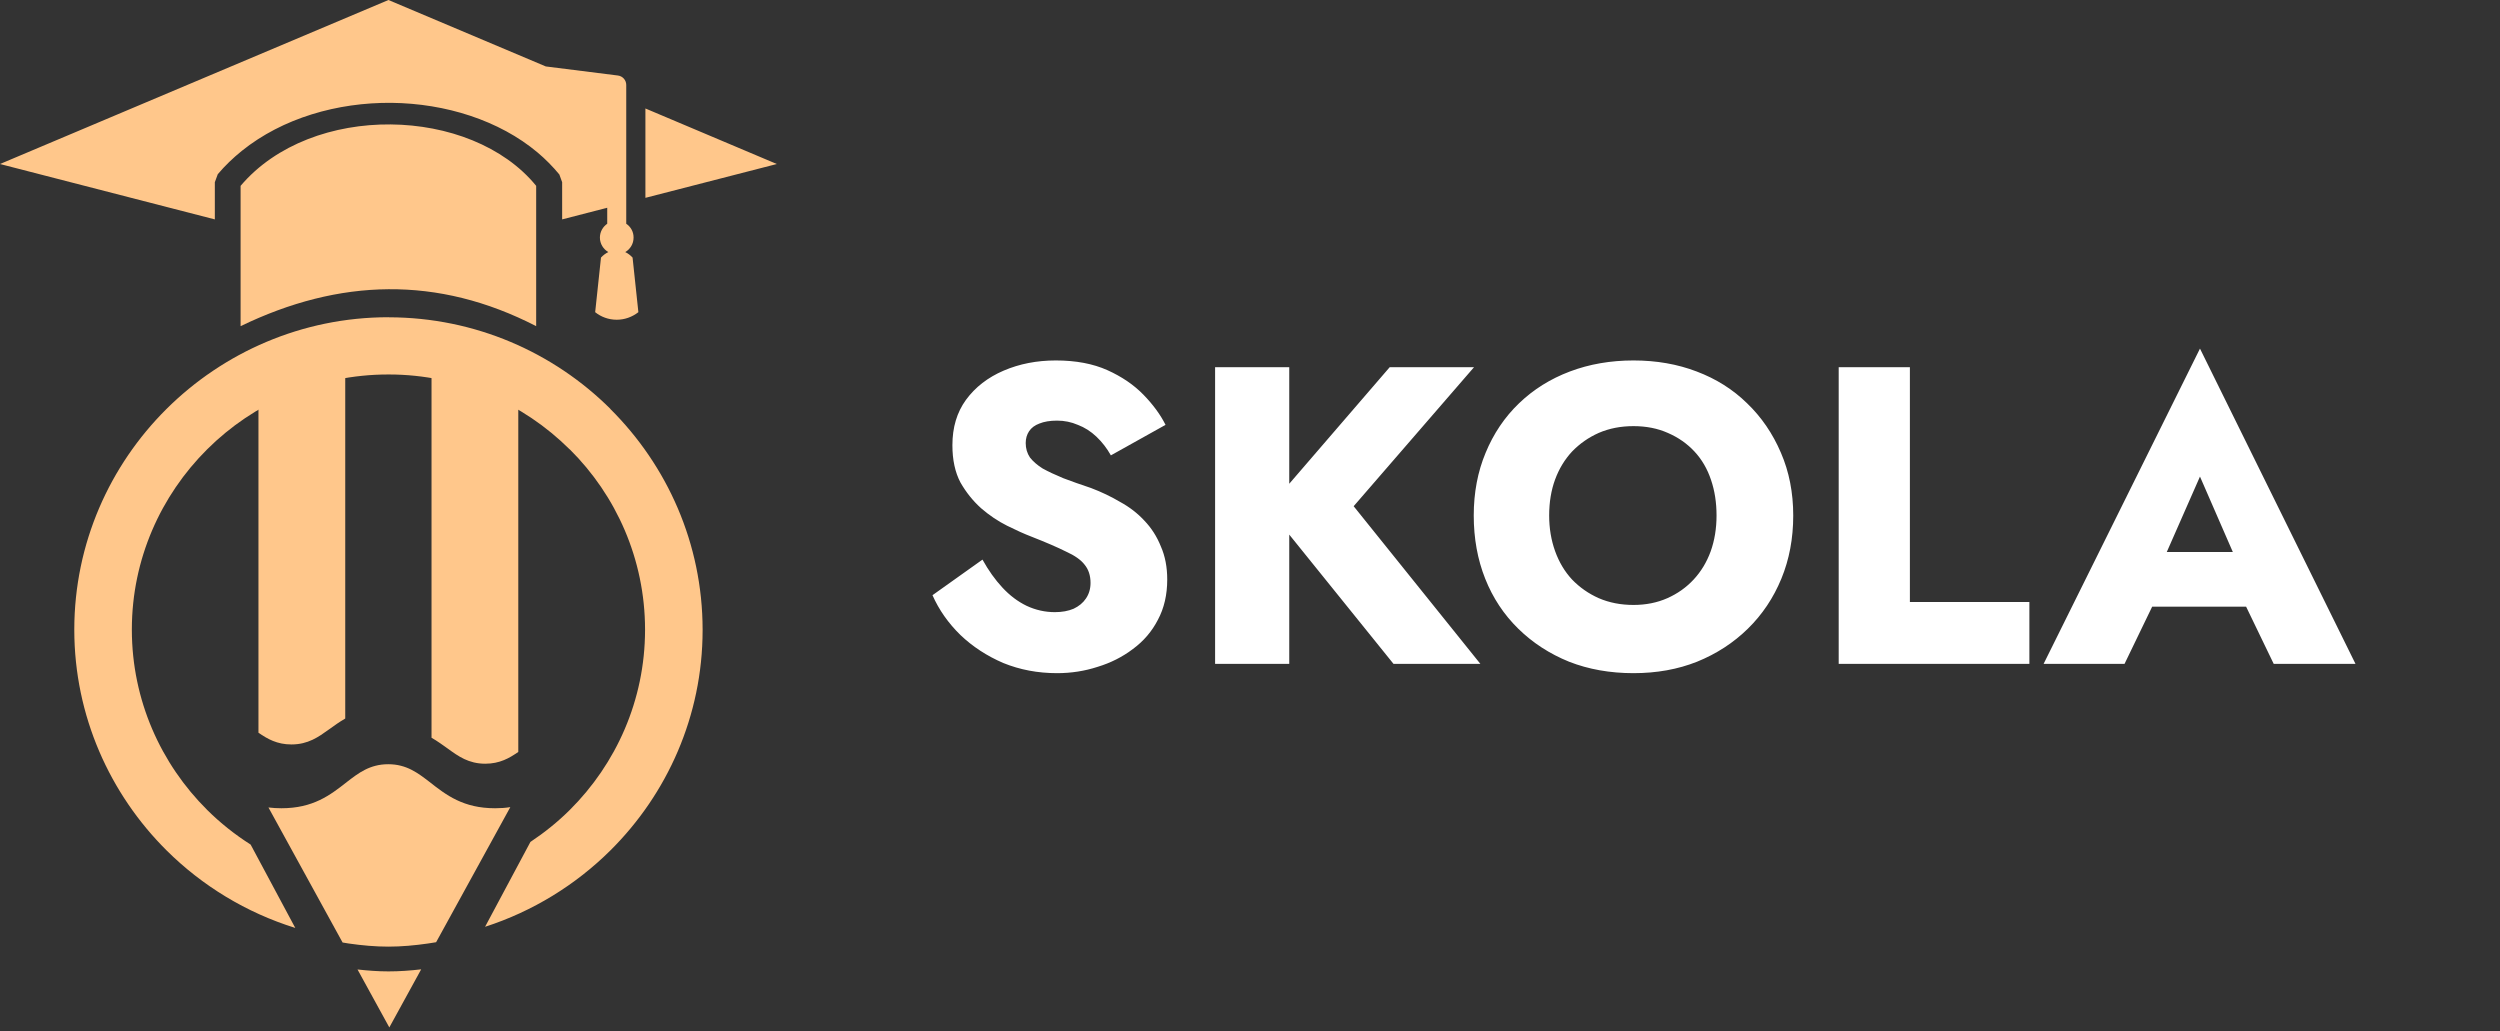 <svg width="177" height="73" viewBox="0 0 177 73" fill="none" xmlns="http://www.w3.org/2000/svg">
    <rect x="0" y="0" width="177" height="73" fill="#333333" stroke="none"/>
    <path
        d="M69.56 39.62L66.02 42.14C66.48 43.18 67.14 44.12 68 44.96C68.86 45.78 69.87 46.44 71.03 46.94C72.21 47.42 73.48 47.66 74.84 47.66C75.84 47.66 76.8 47.51 77.72 47.21C78.64 46.93 79.47 46.51 80.21 45.95C80.97 45.39 81.56 44.7 81.98 43.88C82.42 43.06 82.64 42.11 82.64 41.03C82.64 40.15 82.49 39.37 82.19 38.69C81.91 37.99 81.52 37.38 81.02 36.86C80.54 36.34 79.97 35.9 79.31 35.54C78.67 35.16 77.98 34.83 77.24 34.55C76.52 34.31 75.87 34.08 75.29 33.86C74.71 33.62 74.22 33.39 73.82 33.17C73.44 32.93 73.14 32.67 72.92 32.39C72.72 32.09 72.62 31.75 72.62 31.37C72.62 31.05 72.7 30.77 72.86 30.53C73.02 30.29 73.26 30.11 73.58 29.99C73.92 29.85 74.34 29.78 74.84 29.78C75.36 29.78 75.85 29.88 76.31 30.08C76.79 30.26 77.23 30.54 77.63 30.92C78.03 31.3 78.37 31.74 78.65 32.24L82.52 30.08C82.16 29.36 81.64 28.65 80.96 27.95C80.28 27.25 79.43 26.67 78.41 26.21C77.39 25.75 76.17 25.52 74.75 25.52C73.41 25.52 72.18 25.76 71.06 26.24C69.94 26.72 69.05 27.41 68.39 28.31C67.75 29.19 67.43 30.26 67.43 31.52C67.43 32.56 67.62 33.44 68 34.16C68.4 34.86 68.89 35.47 69.47 35.99C70.05 36.49 70.66 36.9 71.3 37.22C71.94 37.54 72.52 37.8 73.04 38C74.06 38.4 74.87 38.75 75.47 39.05C76.09 39.33 76.53 39.64 76.79 39.98C77.07 40.32 77.21 40.75 77.21 41.27C77.21 41.69 77.1 42.06 76.88 42.38C76.68 42.68 76.39 42.92 76.01 43.1C75.63 43.26 75.19 43.34 74.69 43.34C73.99 43.34 73.32 43.19 72.68 42.89C72.06 42.59 71.49 42.16 70.97 41.6C70.45 41.04 69.98 40.38 69.56 39.62ZM86.029 26V47H91.279V26H86.029ZM98.389 26L89.779 35.99L98.659 47H104.809L95.839 35.84L104.359 26H98.389ZM109.681 36.5C109.681 35.56 109.821 34.71 110.101 33.95C110.381 33.19 110.781 32.53 111.301 31.97C111.841 31.41 112.471 30.97 113.191 30.65C113.931 30.33 114.751 30.17 115.651 30.17C116.551 30.17 117.361 30.33 118.081 30.65C118.821 30.97 119.451 31.41 119.971 31.97C120.491 32.53 120.881 33.2 121.141 33.98C121.401 34.74 121.531 35.58 121.531 36.5C121.531 37.42 121.391 38.27 121.111 39.05C120.831 39.81 120.431 40.47 119.911 41.03C119.391 41.59 118.771 42.03 118.051 42.35C117.331 42.67 116.531 42.83 115.651 42.83C114.751 42.83 113.931 42.67 113.191 42.35C112.471 42.03 111.841 41.59 111.301 41.03C110.781 40.47 110.381 39.8 110.101 39.02C109.821 38.24 109.681 37.4 109.681 36.5ZM104.341 36.5C104.341 38.12 104.611 39.61 105.151 40.97C105.691 42.33 106.471 43.51 107.491 44.51C108.511 45.51 109.711 46.29 111.091 46.85C112.471 47.39 113.991 47.66 115.651 47.66C117.291 47.66 118.791 47.39 120.151 46.85C121.531 46.29 122.731 45.51 123.751 44.51C124.771 43.51 125.561 42.33 126.121 40.97C126.681 39.61 126.961 38.12 126.961 36.5C126.961 34.88 126.671 33.4 126.091 32.06C125.511 30.7 124.711 29.53 123.691 28.55C122.691 27.57 121.501 26.82 120.121 26.3C118.761 25.78 117.271 25.52 115.651 25.52C114.031 25.52 112.531 25.78 111.151 26.3C109.771 26.82 108.571 27.57 107.551 28.55C106.531 29.53 105.741 30.7 105.181 32.06C104.621 33.4 104.341 34.88 104.341 36.5ZM130.18 26V47H143.68V42.62H135.22V26H130.18ZM150.238 42.95H161.338L160.978 39.08H150.568L150.238 42.95ZM155.758 33.74L158.698 40.49L158.488 41.84L160.978 47H166.768L155.758 24.68L144.688 47H150.418L152.998 41.66L152.788 40.49L155.758 33.74Z"
        fill="#fff"/>
    <g clip-path="url(#clip0)">
        <path fill-rule="evenodd" clip-rule="evenodd"
              d="M29.82 68.629L27.564 72.742L25.312 68.639C26.044 68.72 26.776 68.775 27.503 68.775C28.265 68.775 29.047 68.72 29.82 68.629ZM36.131 57.144L30.877 66.709C30.689 66.744 30.491 66.774 30.303 66.8C29.368 66.936 28.417 67.022 27.497 67.022C26.578 67.022 25.622 66.936 24.687 66.8C24.545 66.779 24.403 66.749 24.255 66.729L19.006 57.169C19.296 57.204 19.59 57.224 19.921 57.224C22.177 57.224 23.376 56.295 24.565 55.36C25.373 54.738 26.181 54.107 27.487 54.107C28.793 54.107 29.596 54.738 30.409 55.36C31.599 56.295 32.798 57.224 35.054 57.224C35.445 57.224 35.796 57.199 36.131 57.144Z"
              fill="#FFC78B"/>
        <path fill-rule="evenodd" clip-rule="evenodd"
              d="M27.503 22.46H27.487C21.369 22.465 15.809 24.956 11.78 28.963C7.765 32.96 5.27 38.473 5.26 44.547V44.582V44.597C5.265 50.676 7.77 56.209 11.8 60.216C14.315 62.712 17.43 64.617 20.906 65.698L17.745 59.796C16.633 59.089 15.601 58.27 14.671 57.346C11.383 54.081 9.34 49.564 9.335 44.597V44.582V44.547C9.34 39.585 11.388 35.077 14.666 31.813C17.949 28.544 22.487 26.513 27.487 26.513H27.503H27.538C32.518 26.518 37.046 28.549 40.329 31.813H40.339C43.627 35.077 45.665 39.595 45.67 44.567V44.582V44.617C45.66 49.574 43.627 54.076 40.339 57.346C39.49 58.19 38.555 58.942 37.554 59.609L34.343 65.617C37.722 64.526 40.766 62.646 43.225 60.201C47.245 56.204 49.74 50.686 49.745 44.622V44.587V44.572C49.74 38.488 47.24 32.96 43.21 28.953L43.215 28.948C39.196 24.951 33.641 22.475 27.538 22.465"
              fill="#FFC78B"/>
        <path fill-rule="evenodd" clip-rule="evenodd"
              d="M37.961 23.092C30.984 19.499 24.021 19.712 17.034 23.092C17.034 19.727 17.034 16.533 17.034 13.158C22.07 7.221 33.347 7.499 37.961 13.158C37.961 15.962 37.961 20.282 37.961 23.092ZM44.338 15.841V14.36V7.109V6.013C44.338 5.674 44.084 5.386 43.744 5.346L38.642 4.704L27.503 0L0 11.612L15.21 15.533V12.9L15.418 12.334C15.921 11.738 16.5 11.182 17.12 10.682C20.012 8.358 23.895 7.246 27.716 7.281C31.543 7.322 35.344 8.519 38.057 10.793C38.616 11.263 39.135 11.789 39.602 12.354L39.8 12.9V15.533L42.992 14.709V15.841C42.682 16.058 42.473 16.412 42.473 16.821C42.473 17.261 42.717 17.64 43.068 17.847C42.885 17.938 42.707 18.064 42.55 18.236L42.138 22.102C42.55 22.435 43.083 22.637 43.663 22.637C44.242 22.637 44.77 22.435 45.197 22.102L44.786 18.236C44.628 18.064 44.45 17.933 44.267 17.847C44.623 17.64 44.857 17.261 44.857 16.821C44.862 16.412 44.654 16.053 44.338 15.841ZM55 11.612L45.695 7.68V14.007L55 11.612Z"
              fill="#FFC78B"/>
        <path fill-rule="evenodd" clip-rule="evenodd"
              d="M18.299 51.878V24.598H24.443V50.873C24.032 51.11 23.656 51.378 23.28 51.651C22.548 52.177 21.816 52.707 20.632 52.707C19.616 52.707 18.94 52.318 18.299 51.878ZM30.552 52.232V25.957H36.695V53.238C36.06 53.677 35.379 54.071 34.358 54.071C33.179 54.071 32.447 53.541 31.715 53.01C31.339 52.742 30.968 52.47 30.552 52.232Z"
              fill="#FFC78B"/>
    </g>
    <defs>
        <clipPath id="clip0">
            <rect width="55" height="72.742" fill="white" transform="matrix(-1 0 0 1 55 0)"/>
        </clipPath>
    </defs>
</svg>
